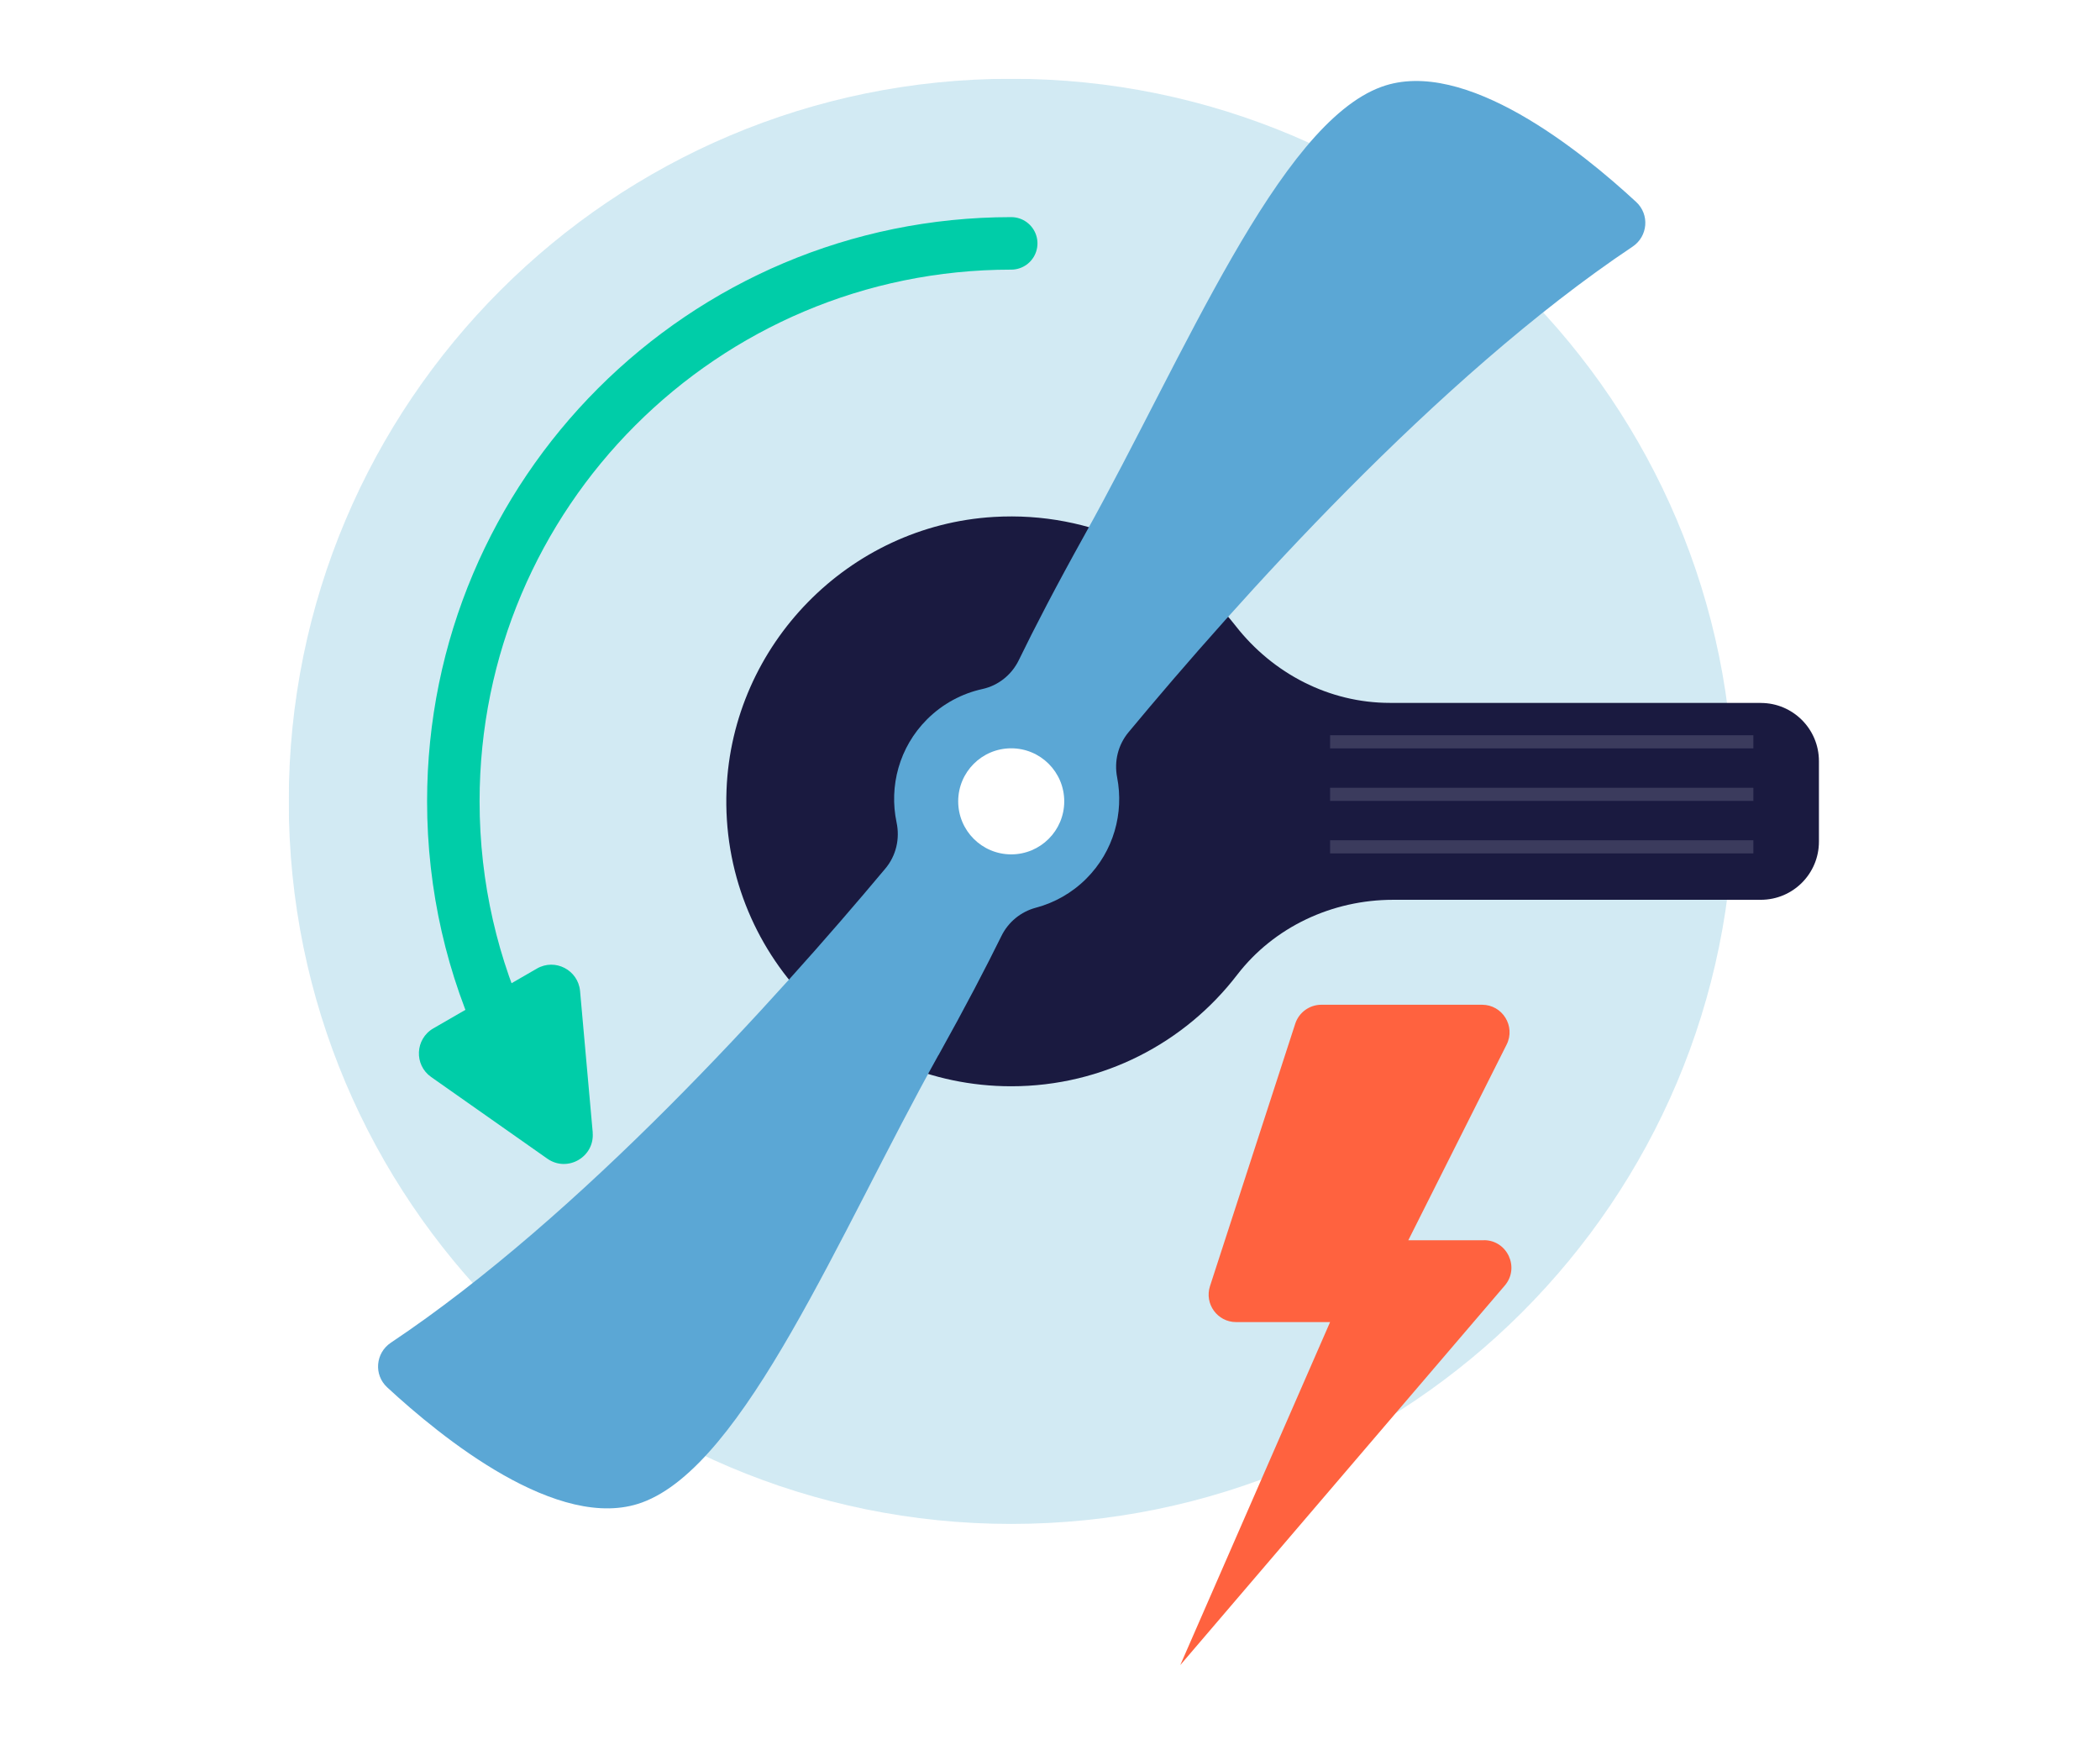 <svg width="240" height="200" viewBox="0 0 240 200" fill="none" xmlns="http://www.w3.org/2000/svg">
<rect width="240" height="200" fill="white"/>
<g clip-path="url(#clip0_2_331)">
<g opacity="0.2">
<path d="M115.567 174.135C161.168 174.135 198.135 137.168 198.135 91.567C198.135 45.967 161.168 9 115.567 9C69.967 9 33 45.967 33 91.567C33 137.168 69.967 174.135 115.567 174.135Z" fill="#1F96C2"/>
</g>
<path d="M57.953 118.905C54.015 110.617 51.81 101.355 51.81 91.567C51.81 56.355 80.355 27.81 115.568 27.81" stroke="#00CDA8" stroke-width="6" stroke-linecap="round" stroke-linejoin="round"/>
<path d="M201.233 80.317H158.842C151.912 80.317 145.485 76.98 141.217 71.52C134.88 63.42 124.793 58.403 113.565 59.07C96.998 60.06 83.685 73.665 83.032 90.255C82.297 108.832 97.147 124.125 115.568 124.125C126.09 124.125 135.443 119.138 141.39 111.39C145.62 105.893 152.28 102.817 159.217 102.817H201.233C204.908 102.817 207.878 99.84 207.878 96.172V86.97C207.878 83.295 204.9 80.325 201.233 80.325V80.317Z" fill="#1A1A40"/>
<path d="M67.74 129.405L66.293 113.243C66.075 110.843 63.443 109.47 61.358 110.678L49.523 117.51C47.438 118.717 47.303 121.68 49.275 123.067L62.55 132.397C64.845 134.01 67.98 132.202 67.733 129.405H67.74Z" fill="#00CDA8"/>
<path d="M152.01 84.765H200.385" stroke="#3B3B5D" stroke-width="1.5" stroke-miterlimit="10"/>
<path d="M152.01 90.765H200.385" stroke="#3B3B5D" stroke-width="1.5" stroke-miterlimit="10"/>
<path d="M152.01 96.765H200.385" stroke="#3B3B5D" stroke-width="1.5" stroke-miterlimit="10"/>
<path d="M107.25 120.585C110.378 114.975 112.703 110.497 114.45 106.95C115.23 105.36 116.663 104.182 118.373 103.725C120.488 103.162 122.49 102.06 124.148 100.402C127.29 97.26 128.46 92.895 127.673 88.83C127.313 87 127.778 85.118 128.963 83.685C141.263 68.88 164.235 43.11 186.578 28.185C188.34 27.008 188.543 24.51 186.99 23.078C180.818 17.37 167.415 6.45 157.882 9.922C146.107 14.205 135.375 40.612 124.005 61.035C120.653 67.058 118.215 71.767 116.438 75.427C115.62 77.108 114.098 78.338 112.268 78.735C109.95 79.245 107.753 80.4 105.945 82.2C102.75 85.395 101.595 89.858 102.465 93.975C102.863 95.843 102.413 97.785 101.183 99.248C88.65 114.225 66.36 138.937 44.67 153.427C42.907 154.605 42.697 157.102 44.258 158.535C50.43 164.242 63.833 175.162 73.365 171.69C85.14 167.407 95.873 141 107.243 120.577L107.25 120.585Z" fill="#5BA7D5"/>
<path d="M115.568 97.627C118.914 97.627 121.628 94.914 121.628 91.567C121.628 88.221 118.914 85.507 115.568 85.507C112.221 85.507 109.508 88.221 109.508 91.567C109.508 94.914 112.221 97.627 115.568 97.627Z" fill="white"/>
<path d="M169.582 141.72H160.95L172.185 119.362C173.235 117.27 171.712 114.81 169.38 114.81H151.012C149.655 114.81 148.447 115.687 148.027 116.977L138.285 146.962C137.625 148.995 139.14 151.072 141.27 151.072H152.01L134.887 190.268L171.975 146.895C173.715 144.855 172.267 141.712 169.59 141.712L169.582 141.72Z" fill="#FF623F"/>
</g>
<defs>
<clipPath id="clip0_2_331">
<rect width="174.885" height="181.268" fill="white" transform="translate(33 9)"/>
</clipPath>
</defs>
</svg>
